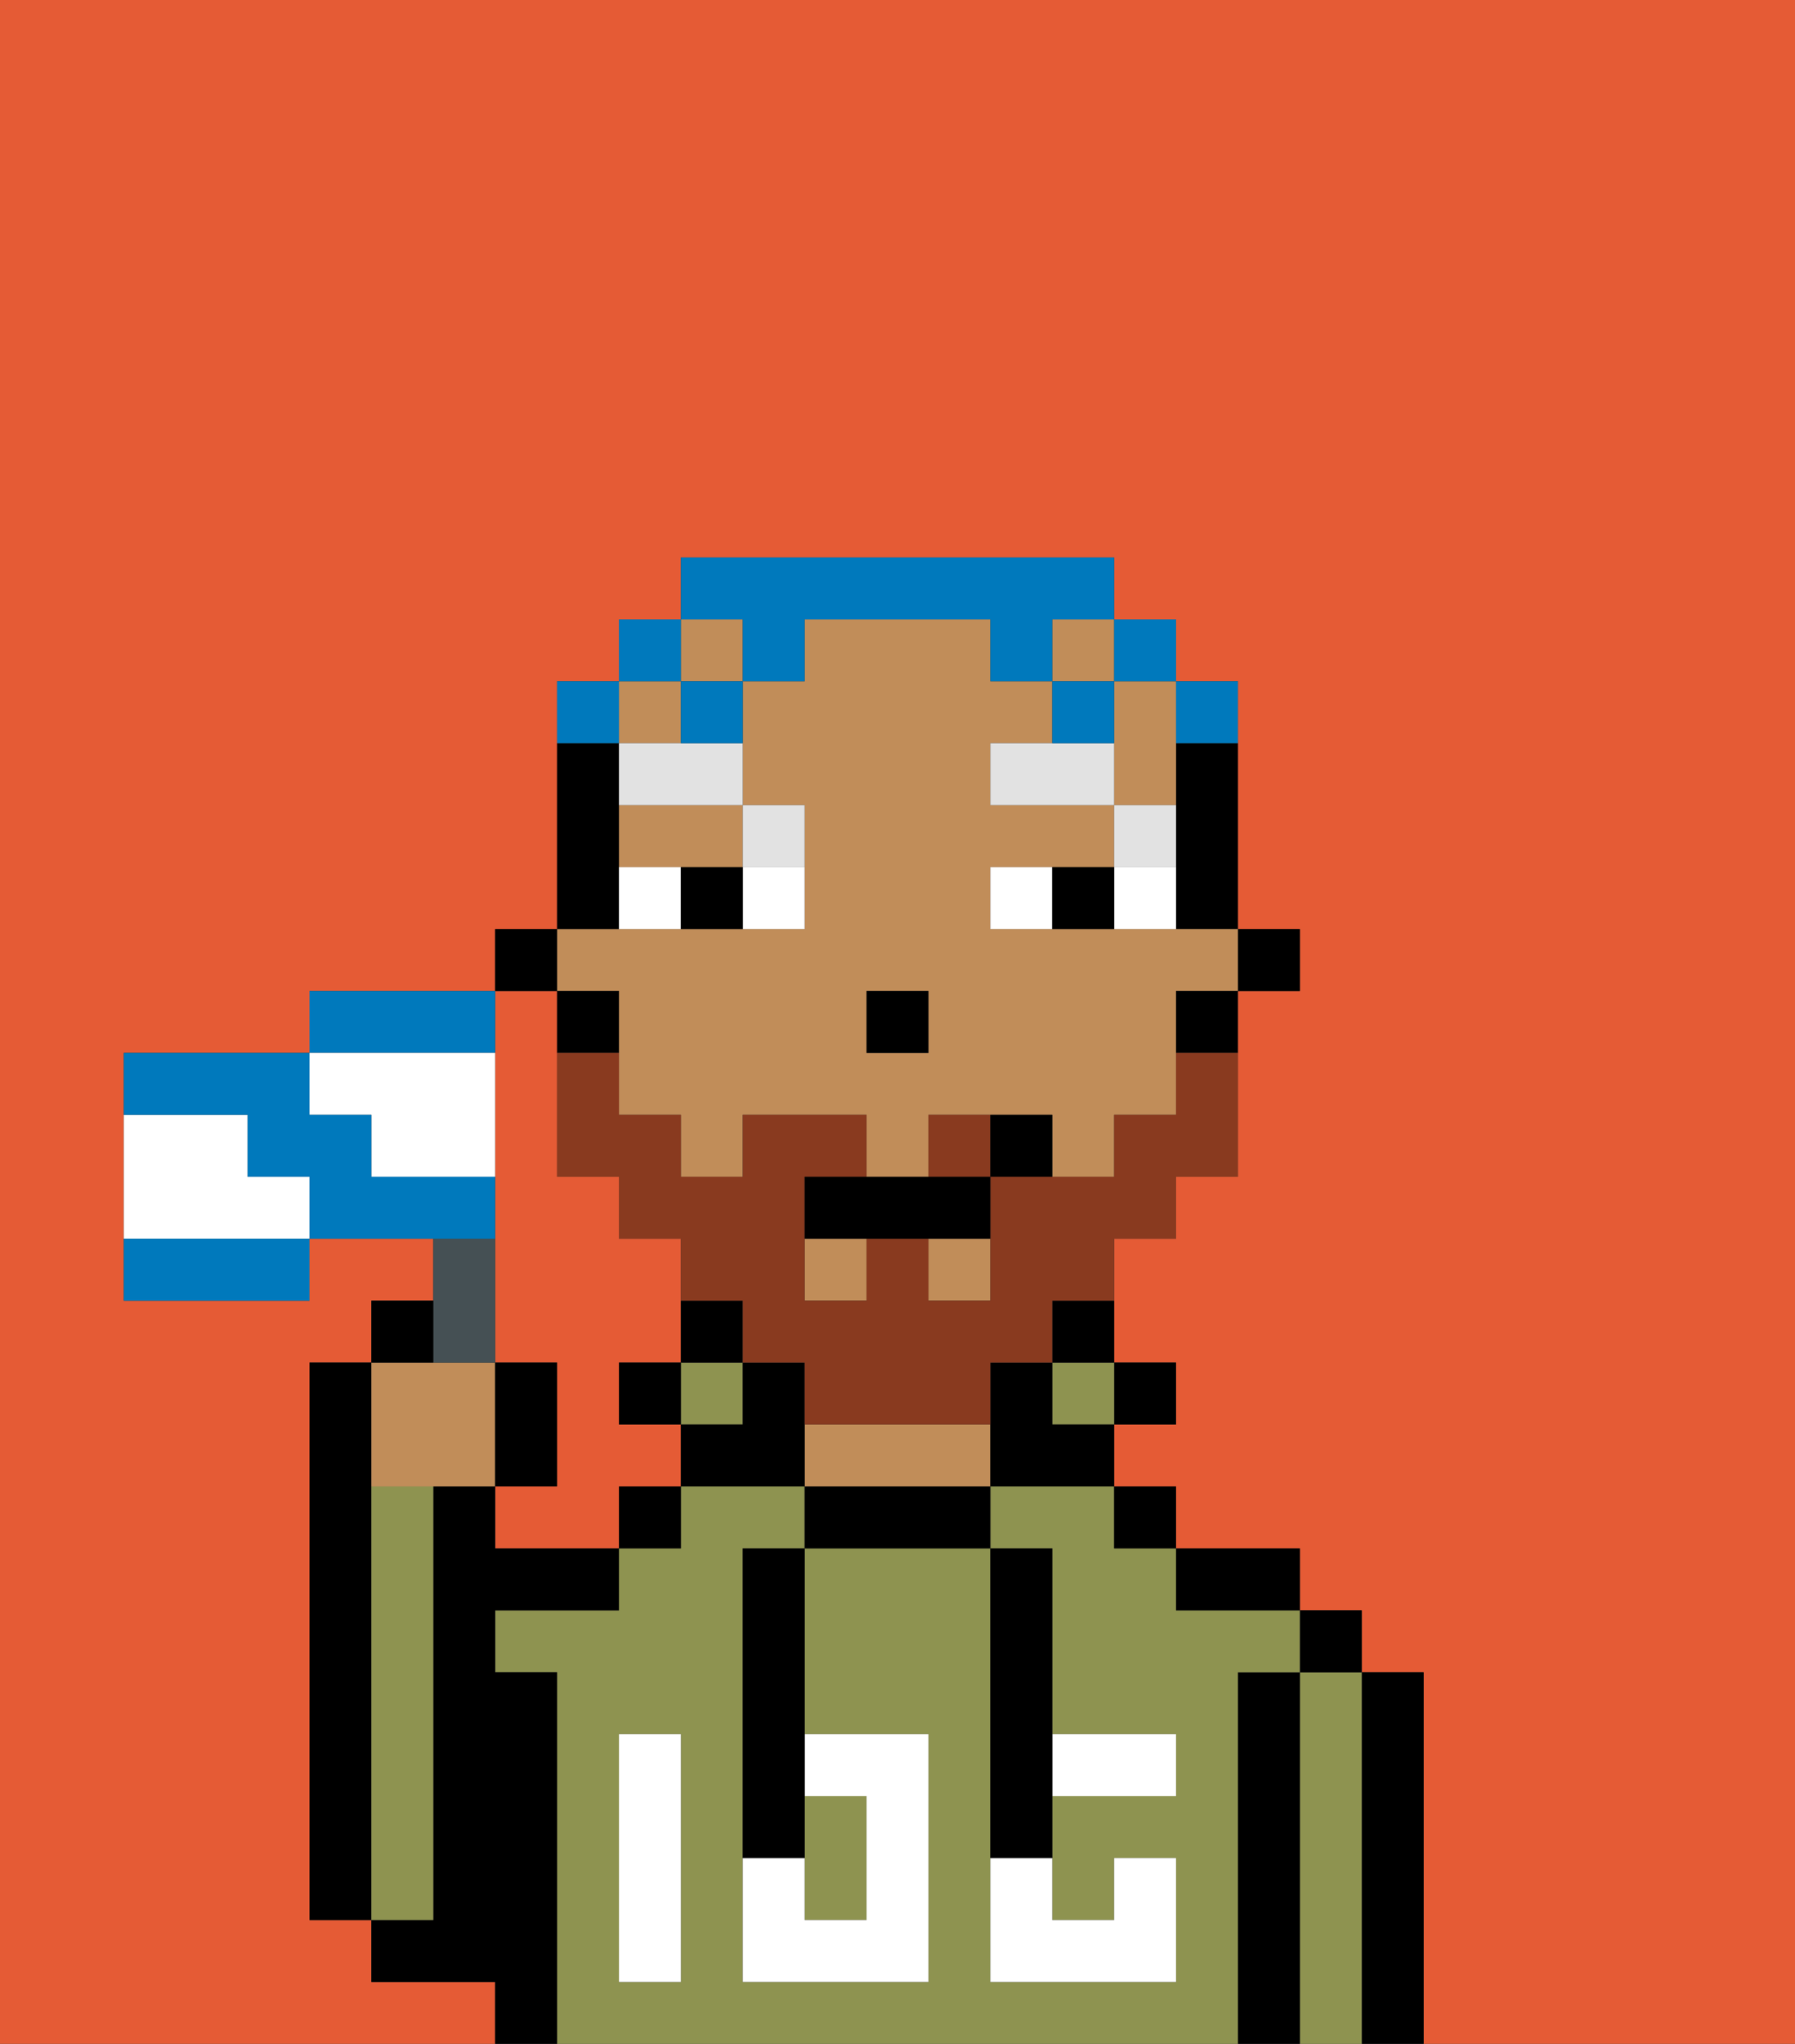 <svg xmlns="http://www.w3.org/2000/svg" viewBox="0 0 29 33"><rect x="0" y="0" width="29" height="33" fill="#333333" stroke="none"/><defs><style>polygon,rect,path{shape-rendering:crispedges;}.pa166-1{fill:#e55b35;}.pa166-2{fill:#000000;}.pa166-3{fill:#8e9350;}.pa166-4{fill:#c18d59;}.pa166-5{fill:#ffffff;}.pa166-6{fill:#ffffff;}.pa166-7{fill:#e2e2e2;}.pa166-8{fill:#893a1f;}.pa166-9{fill:#0079bc;}.pa166-10{fill:#455054;}.pa166-11{fill:#0079bc;}</style></defs><path class="pa166-1" d="M0,33H8V32H6V31H5V22H6V21H7V20H5v1H2V17H5V16H8V15H9V11h1V10h1V9h7v1h1v1h1v4h1v1H20v3H19v1H18v2h1v1H18v1h1v1h2v1h1v1h1v6h6V0H0Z"/><path class="pa166-1" d="M8,18v4H9v2H8v1h2V24h1V23H10V22h1V20H10V19H9V16H8v2Z"/><path class="pa166-2" d="M6,24V22H5v9H6V24Z"/><path class="pa166-2" d="M23,27H22v6h1V27Z"/><path class="pa166-3" d="M22,27H21v6h1V27Z"/><rect class="pa166-2" x="21" y="26" width="1" height="1"/><path class="pa166-2" d="M21,27H20v6h1V27Z"/><path class="pa166-3" d="M20,27h1V26H19V25H18V24H16v1h1v3h2v1H17v2h1V30h1v2H16V25H13v3h2v4H12V25h1V24H11v1H10v1H8v1H9v6H20V27Zm-9,2v3H10V28h1Z"/><path class="pa166-2" d="M20,26h1V25H19v1Z"/><rect class="pa166-2" x="18" y="24" width="1" height="1"/><rect class="pa166-2" x="18" y="22" width="1" height="1"/><rect class="pa166-3" x="17" y="22" width="1" height="1"/><path class="pa166-2" d="M17,22h1V21H17Z"/><path class="pa166-2" d="M13,24v1h3V24H13Z"/><path class="pa166-4" d="M15,23H13v1h3V23Z"/><rect class="pa166-3" x="11" y="22" width="1" height="1"/><path class="pa166-2" d="M12,21H11v1h1Z"/><rect class="pa166-2" x="10" y="24" width="1" height="1"/><rect class="pa166-2" x="10" y="22" width="1" height="1"/><path class="pa166-2" d="M9,27H8V26h2V25H8V24H7v7H6v1H8v1H9V27Z"/><path class="pa166-3" d="M7,30V24H6v7H7Z"/><path class="pa166-3" d="M14,31V29H13v2Z"/><path class="pa166-5" d="M14,29v2H13V30H12v2h3V28H13v1Z"/><path class="pa166-5" d="M10,29v3h1V28H10Z"/><path class="pa166-5" d="M18,29h1V28H17v1Z"/><path class="pa166-5" d="M16,31v1h3V30H18v1H17V30H16Z"/><path class="pa166-2" d="M12,26v4h1V25H12Z"/><path class="pa166-2" d="M16,30h1V25H16v5Z"/><rect class="pa166-2" x="20" y="15" width="1" height="1"/><path class="pa166-2" d="M19,13v2h1V12H19Z"/><rect class="pa166-4" x="11" y="10" width="1" height="1"/><rect class="pa166-4" x="13" y="20" width="1" height="1"/><rect class="pa166-4" x="15" y="20" width="1" height="1"/><path class="pa166-4" d="M18,12v1h1V11H18Z"/><rect class="pa166-4" x="17" y="10" width="1" height="1"/><path class="pa166-4" d="M10,14h2V13H10Z"/><rect class="pa166-4" x="10" y="11" width="1" height="1"/><path class="pa166-4" d="M10,16v2h1v1h1V18h2v1h1V18h2v1h1V18h1V16h1V15H16V14h2V13H16V12h1V11H16V10H13v1H12v2h1v2H9v1Zm4,0h1v1H14Z"/><path class="pa166-2" d="M19,17h1V16H19Z"/><path class="pa166-2" d="M17,22H16v2h2V23H17Z"/><path class="pa166-2" d="M13,22H12v1H11v1h2V22Z"/><path class="pa166-2" d="M10,14V12H9v3h1Z"/><path class="pa166-2" d="M10,16H9v1h1Z"/><rect class="pa166-2" x="8" y="15" width="1" height="1"/><rect class="pa166-2" x="14" y="16" width="1" height="1"/><path class="pa166-6" d="M12,15h1V14H12Z"/><path class="pa166-6" d="M10,14v1h1V14Z"/><path class="pa166-6" d="M18,14v1h1V14Z"/><path class="pa166-6" d="M16,14v1h1V14Z"/><path class="pa166-2" d="M11,14v1h1V14Z"/><path class="pa166-2" d="M17,14v1h1V14Z"/><path class="pa166-7" d="M19,13H18v1h1Z"/><polygon class="pa166-7" points="17 12 16 12 16 13 18 13 18 12 17 12"/><path class="pa166-7" d="M13,14V13H12v1Z"/><path class="pa166-7" d="M10,12v1h2V12H10Z"/><path class="pa166-8" d="M16,18H15v1h1Z"/><path class="pa166-8" d="M19,18H18v1H16v2H15V20H14v1H13V19h1V18H12v1H11V18H10V17H9v2h1v1h1v1h1v1h1v1h3V22h1V21h1V20h1V19h1V17H19Z"/><path class="pa166-2" d="M13,20h3V19H13Z"/><path class="pa166-2" d="M17,19V18H16v1Z"/><path class="pa166-9" d="M20,12V11H19v1Z"/><rect class="pa166-9" x="18" y="10" width="1" height="1"/><path class="pa166-9" d="M12,11h1V10h3v1h1V10h1V9H11v1h1Z"/><rect class="pa166-9" x="17" y="11" width="1" height="1"/><path class="pa166-9" d="M11,12h1V11H11Z"/><rect class="pa166-9" x="10" y="10" width="1" height="1"/><path class="pa166-9" d="M10,11H9v1h1Z"/><path class="pa166-4" d="M7,24H8V22H6v2Z"/><path class="pa166-10" d="M8,22V20H7v2Z"/><path class="pa166-2" d="M7,21H6v1H7Z"/><path class="pa166-2" d="M9,22H8v2H9Z"/><path class="pa166-11" d="M8,16H5v1H8Z"/><path class="pa166-6" d="M4,19V18H2v2H5V19Z"/><path class="pa166-6" d="M6,18v1H8V17H5v1Z"/><path class="pa166-11" d="M2,20v1H5V20H2Z"/><path class="pa166-11" d="M8,19H6V18H5V17H2v1H4v1H5v1H8Z"/></svg>